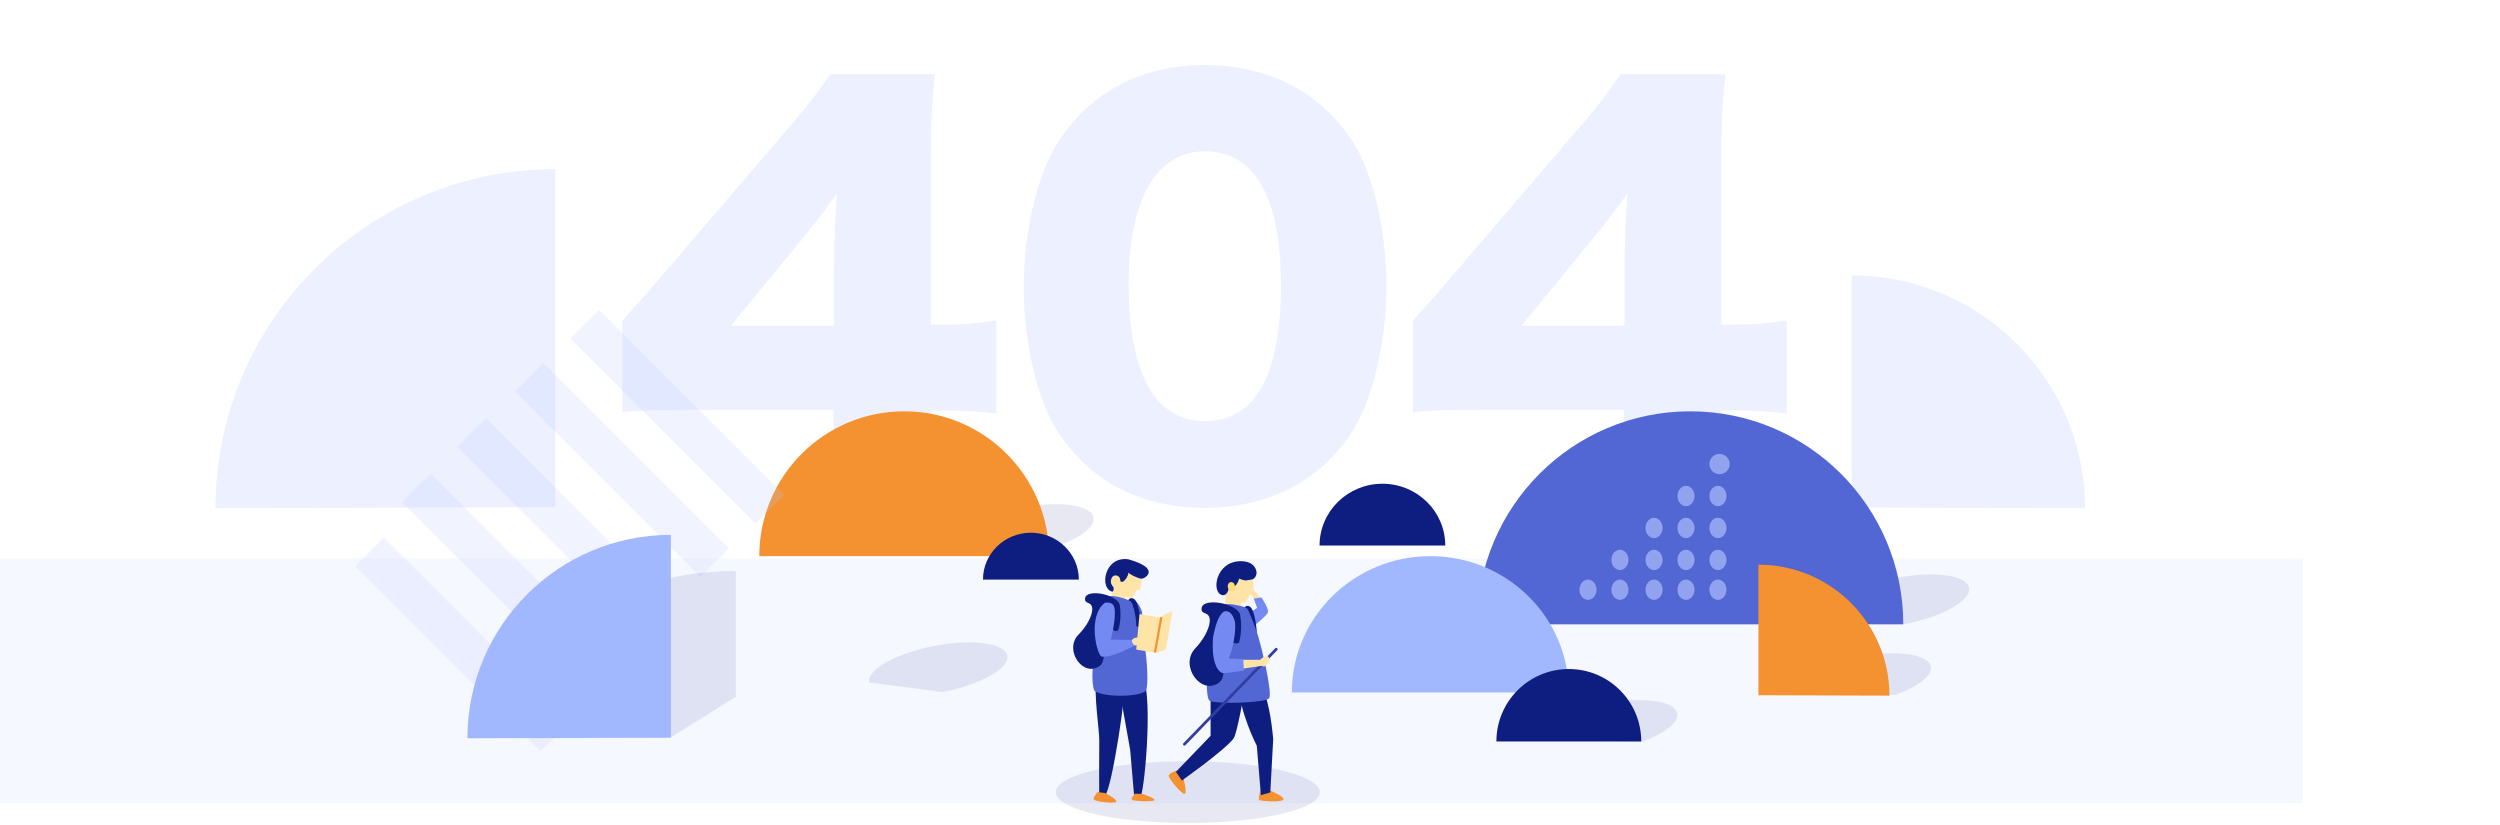 <?xml version="1.0" standalone="no"?><!DOCTYPE svg PUBLIC "-//W3C//DTD SVG 1.1//EN" "http://www.w3.org/Graphics/SVG/1.1/DTD/svg11.dtd"><svg t="1556264808397" class="icon" style="" viewBox="0 0 3103 1024" version="1.1" xmlns="http://www.w3.org/2000/svg" p-id="8088" xmlns:xlink="http://www.w3.org/1999/xlink" width="606.055" height="200"><defs><style type="text/css"></style></defs><path d="M0 996.78h2858.387V693.207H0z" fill="#A1B7FE" fill-opacity=".1" p-id="8089"></path><path d="M772.565 511.263v-113.329c28.558-31.657 28.558-31.657 60.927-69.645l137.714-160.816c30.462-34.824 42.521-50.651 59.02-75.344h130.099c-3.807 37.356-5.076 62.682-5.076 105.103v205.767h18.405c19.671 0 40.618-1.898 62.827-5.065v115.23c-19.037-2.533-42.521-3.799-62.193-3.799h-19.04v31.657c0 35.455 1.269 53.818 5.076 77.877H1029.591c3.173-21.527 5.076-48.118 5.076-79.143v-31.022h-179.601c-41.249 0-59.02 0.632-82.502 2.533z m262.737-106.998V330.821c0-28.492 1.269-63.313 3.807-91.171-12.691 17.728-22.21 30.39-39.346 51.917l-92.657 112.698h128.199z m460.109 226.03c-62.193 0-114.867-20.26-153.581-58.883-20.943-20.895-36.807-44.951-46.329-70.276-16.499-44.954-24.751-93.704-24.751-144.989 0-66.48 15.867-135.49 39.983-175.379C1349.445 116.188 1415.448 80.732 1495.414 80.732c61.555 0 115.502 20.895 154.213 58.883 20.943 20.895 36.807 44.951 46.329 70.276 16.499 44.954 24.751 93.704 24.751 145.621 0 66.48-15.864 136.125-39.983 176.014-38.077 63.313-104.714 98.769-185.309 98.769z m0-442.564c-59.655 0-94.561 60.149-94.561 163.351 0 113.332 32.368 171.58 95.196 171.58 62.196 0 93.927-56.982 93.927-169.682 0-108.264-33.003-165.246-94.561-165.246z m258.295 323.535v-113.332c28.558-31.657 28.558-31.657 60.924-69.645l137.717-160.816c30.462-34.824 42.519-50.651 59.02-75.344h130.099c-3.807 37.356-5.076 62.682-5.076 105.103v205.767h18.405c19.671 0 40.618-1.898 62.827-5.065v115.23c-19.037-2.533-42.521-3.799-62.193-3.799h-19.04v31.657c0 35.455 1.269 53.818 5.076 77.877H2010.732c3.173-21.527 5.076-48.118 5.076-79.143v-31.022h-179.601c-41.249 0-59.02 0.632-82.502 2.533z m262.737-107.001V330.821c0-28.492 1.269-63.313 3.807-91.171-12.691 17.728-22.21 30.39-39.346 51.917l-92.657 112.698h128.199z m571.434 226.504l-289.552-0.9V341.903c159.915 0 289.552 129.331 289.552 288.869z m-2320.373 0c0-232.387 188.831-420.772 421.764-420.772V629.457l-421.764 1.312z" fill="#A1B7FE" fill-opacity=".2" p-id="8090"></path><path d="M1170.098 858.957c47.306-9.198 83.17-29.433 80.106-45.197-3.064-15.764-43.896-21.089-91.203-11.894-47.306 9.195-83.17 29.43-80.106 45.191M1277.167 687.373c47.306-9.193 83.17-29.427 80.106-45.191-3.064-15.767-43.896-21.092-91.203-11.897-47.306 9.195-83.17 29.43-80.106 45.194M2038.019 920.635c27.949-10.199 45.969-23.885 43.759-35.25-3.064-15.764-43.896-21.089-91.203-11.894-47.306 9.195-83.17 29.427-80.106 45.191M2352.675 862.478c27.949-10.202 45.966-23.888 43.759-35.25-3.064-15.764-43.899-21.092-91.203-11.897-47.306 9.195-83.17 29.43-80.106 45.194M2363.923 774.611c47.306-9.195 83.17-29.43 80.106-45.194-3.064-15.764-43.899-21.089-91.203-11.894-47.306 9.193-83.17 29.427-80.106 45.191" fill="#0E1D80" fill-opacity=".1" p-id="8091"></path><path d="M1302.047 690.303c0-99.28-80.501-179.761-179.804-179.761s-179.804 80.481-179.804 179.761" fill="#F49130" p-id="8092"></path><path d="M743.376 384.406L973.351 614.381l-35.516 35.516L707.86 419.923l35.516-35.516z m-68.732 66.089l229.974 229.974L869.102 715.986 639.128 486.011 674.644 450.495z m-71.376 68.732l229.974 229.974L797.726 784.718 567.752 554.744 603.268 519.228z m-68.732 68.732l229.974 229.974-35.516 35.516L499.019 623.476 534.535 587.96z m-58.154 79.307l229.974 229.974-35.516 35.516L440.866 702.784 476.38 667.269z" fill="#BBCBFF" fill-opacity=".2" p-id="8093"></path><path d="M2362.36 774.894c0-145.998-118.386-264.352-264.418-264.352-146.035 0-264.418 118.354-264.418 264.352" fill="#5266D4" p-id="8094"></path><path d="M1339.063 719.382c0-32.12-26.634-58.157-59.492-58.157-32.86 0-59.494 26.037-59.494 58.157m573.784-42.296c0-42.341-34.921-76.662-78.003-76.662-43.079 0-78.005 34.321-78.005 76.662" fill="#0E1D80" p-id="8095"></path><path d="M1947.225 859.488c0-93.441-76.948-169.188-171.875-169.188-94.918 0-171.869 75.747-171.869 169.188" fill="#A1B7FE" p-id="8096"></path><path d="M2037.127 920.289c0-49.639-40.252-89.879-89.902-89.879s-89.902 40.24-89.902 89.879" fill="#0E1D80" p-id="8097"></path><path d="M831.856 915.793l-171.023 0.532c0-139.429 113.055-207.519 252.518-207.519v155.922" fill="#0E1D80" fill-opacity=".1" p-id="8098"></path><path d="M580.187 916.325c0-139.429 113.058-252.458 252.518-252.458v251.672" fill="#A1B7FE" p-id="8099"></path><path d="M2345.172 863.453c0-89.788-72.806-162.576-162.616-162.576v162.071" fill="#F49130" p-id="8100"></path><path d="M2121.741 731.953a12.571 10.576 90 1 0 21.152 0 12.571 10.576 90 1 0-21.152 0Z" fill="#BBCBFF" fill-opacity=".6" p-id="8101"></path><path d="M2082.078 731.953a12.571 10.576 90 1 0 21.152 0 12.571 10.576 90 1 0-21.152 0Z" fill="#BBCBFF" fill-opacity=".6" p-id="8102"></path><path d="M2042.415 731.953a12.571 10.576 90 1 0 21.152 0 12.571 10.576 90 1 0-21.152 0Z" fill="#BBCBFF" fill-opacity=".6" p-id="8103"></path><path d="M2000.108 731.953a12.571 10.576 90 1 0 21.152 0 12.571 10.576 90 1 0-21.152 0Z" fill="#BBCBFF" fill-opacity=".6" p-id="8104"></path><path d="M1960.445 731.953a12.571 10.576 90 1 0 21.152 0 12.571 10.576 90 1 0-21.152 0Z" fill="#BBCBFF" fill-opacity=".6" p-id="8105"></path><path d="M2121.741 694.945a12.571 10.576 90 1 0 21.152 0 12.571 10.576 90 1 0-21.152 0Z" fill="#BBCBFF" fill-opacity=".6" p-id="8106"></path><path d="M2082.078 694.945a12.571 10.576 90 1 0 21.152 0 12.571 10.576 90 1 0-21.152 0Z" fill="#BBCBFF" fill-opacity=".6" p-id="8107"></path><path d="M2042.415 694.945a12.571 10.576 90 1 0 21.152 0 12.571 10.576 90 1 0-21.152 0Z" fill="#BBCBFF" fill-opacity=".6" p-id="8108"></path><path d="M2000.108 694.945a12.571 10.576 90 1 0 21.152 0 12.571 10.576 90 1 0-21.152 0Z" fill="#BBCBFF" fill-opacity=".6" p-id="8109"></path><path d="M2121.741 655.291a12.571 10.576 90 1 0 21.152 0 12.571 10.576 90 1 0-21.152 0Z" fill="#BBCBFF" fill-opacity=".6" p-id="8110"></path><path d="M2082.078 655.291a12.571 10.576 90 1 0 21.152 0 12.571 10.576 90 1 0-21.152 0Z" fill="#BBCBFF" fill-opacity=".6" p-id="8111"></path><path d="M2042.415 655.291a12.571 10.576 90 1 0 21.152 0 12.571 10.576 90 1 0-21.152 0Z" fill="#BBCBFF" fill-opacity=".6" p-id="8112"></path><path d="M2121.741 615.639a12.571 10.576 90 1 0 21.152 0 12.571 10.576 90 1 0-21.152 0Z" fill="#BBCBFF" fill-opacity=".6" p-id="8113"></path><path d="M2082.078 615.639a12.571 10.576 90 1 0 21.152 0 12.571 10.576 90 1 0-21.152 0Z" fill="#BBCBFF" fill-opacity=".6" p-id="8114"></path><path d="M2121.741 575.985a12.574 12.571 0 1 0 25.148 0 12.574 12.571 0 1 0-25.148 0Z" fill="#BBCBFF" fill-opacity=".6" p-id="8115"></path><path d="M1310.47 983.194a163.808 38.311 0 1 0 327.617 0 163.808 38.311 0 1 0-327.617 0Z" fill="#0E1D80" fill-opacity=".1" p-id="8116"></path><path d="M1418.74 840.306c12.731 27.909 1.149 148.719-3.547 148.719l-7.303 1.12-5.117-59.489S1388.796 853.243 1388.064 846.926l20.352-12.628 10.327 6.008z" fill="#0E1D80" p-id="8117"></path><path d="M1380.512 833.743l14.483 12.643c5.154 1.072-15.124 135.476-23.705 141.419l-6.974-0.486s-0.194-54.947 0.103-67.995c0.294-13.051-7.377-58.408-3.424-80.292" fill="#0E1D80" p-id="8118"></path><path d="M1377.105 746.288l19.932 5.805-0.417-11.511-14.609-12.02c-0.732 5.805-4.905 17.722-4.905 17.722z" fill="#FFE4A8" p-id="8119"></path><path d="M1396.828 740.888s-8.767-5.702-11.165-8.761c-6.054-5.702 9.287-25.974 14.921-25.871l13.669 6.111 2.924 7.64-2.087 12.834-4.07-0.915-5.948 10.284-8.244-1.323z" fill="#FFE4A8" p-id="8120"></path><path d="M1417.071 718.275c-4.07 0-16.279-5.805-16.381-8.046 0.626 2.035-4.07 12.02-8.244 12.02s-11.585-10.39-12.314-3.973c1.146 1.223 4.279 17.213 0 15.993-15.653-4.176-9.496-44.311 20.452-40.032 41.009 11.511 20.558 24.039 16.487 24.039z" fill="#0E1D80" p-id="8121"></path><path d="M1380.129 726.222c-3.127-4.279-0.312-12.122 4.07-12.022 2.715-0.2 5.322 1.529 5.948 3.973 3.133 14.363-4.067 17.828-10.016 8.049z" fill="#FFE4A8" p-id="8122"></path><path d="M1407.264 744.964c4.382 1.221 9.913 10.899 10.33 15.89 0.417 5.5-1.043 22.001-1.043 22.001l21.392-7.029-0.629 7.032s-15.129 11.305-21.078 13.24c-1.984 0.612-6.26 0.306-8.032-0.715-8.558-4.582-17.222-22.104-15.864-34.938-0.417-1.12-2.818-19.657 14.921-15.481z" fill="#5266D4" p-id="8123"></path><path d="M1358.426 857.522c11.479 8.146 55.618 8.146 64.177-0.409 5.843-19.454-6.469-100.129-13.877-107.058-0.106-1.221-10.436-6.111-10.436-6.111s-16.905-6.417-22.333-3.259c-8.87 9.167-26.712 96.871-17.53 116.837z" fill="#5266D4" p-id="8124"></path><path d="M1346.843 742.62c-0.523 3.973 1.358 4.788 5.008 6.317 8.87 3.767 1.669 23.936-13.566 39.114-18.051 19.151 6.574 53.783 26.926 38.197 6.469-4.991 4.799-18.742 4.799-18.742l-0.314-54.595 3.653-2.65 8.87 4.379c-5.637 13.446-5.322 24.448-0.209 27.603 2.295 1.429 3.756 1.326 5.945 0 1.149-3.462 4.488-16.296 1.775-31.985-4.591-13.034-41.427-19.657-42.887-7.638z" fill="#0E1D80" p-id="8125"></path><path d="M1371.574 748.02c-22.33 16.602-10.019 65.394-4.173 66.923 12.314 2.241 41.95-14.16 41.95-14.16l-0.523-6.517-30.053-0.409s9.184-35.347 2.818-43.19c-1.566-1.935-4.591-3.259-10.019-2.647z" fill="#7589F2" p-id="8126"></path><path d="M1410.079 776.438c1.669 2.444 4.802 2.141 5.74 0.306 0.94 0-1.772-30.456-8.661-33.512-3.236-2.344-7.618 0.815-5.74 2.138 6.889 1.223 9.704 32.188 8.661 31.071z" fill="#0E1D80" p-id="8127"></path><path d="M1438.881 766.254l-24.522-3.973-4.07 44.005 24.522 3.97 12.314-3.97 8.244-48.081z" fill="#FFE4A8" p-id="8128"></path><path d="M1440.061 765.816l2.715 0.469-7.906 43.842-2.715-0.469z" fill="#F49130" p-id="8129"></path><path d="M1418.117 793.551c1.564 2.444 0.414 5.094-1.463 6.317-1.772 1.221-7.826 1.629-8.975 0.712-1.458-1.426-3.339-4.279-2.504-6.317 1.252-3.056 10.333-4.785 12.94-0.712z" fill="#FFE4A8" p-id="8130"></path><path d="M1385.394 995.227c1.786-2.43-8.975-8.484-14.103-10.982l-9.376-1.161c-1.135 2.987-5.9 6.74-4.128 9.416 2.804 2.747 25.817 5.157 27.606 2.727zM1432.798 993.255c1.609-1.987-9.55-6.123-14.844-7.792l-9.433-0.397c-0.923 2.387-5.411 5.565-3.456 7.555 2.993 1.987 26.12 2.624 27.732 0.635z" fill="#F49130" p-id="8131"></path><path d="M1592.713 992.764c-3.619 3.327-28.424 1.615-29.87 0-1.446-1.615 1.446-11.396 1.446-11.396h12.505s19.534 8.069 15.918 11.396zM1470.14 985.3c4.03 0-1.655-21.484-1.655-21.484l-8.164-7.363s-9.716 3.227-9.716 6.554c0 3.33 15.504 22.293 19.534 22.293z" fill="#F49130" p-id="8132"></path><path d="M1538.041 850.447l26.975-3.33c8.681 20.678 13.02 44.782 15.292 70.302l-3.616 66.166-11.677 3.327-5.065-61.224c-0.103 0-22.839-44.882-21.91-75.241z" fill="#0E1D80" p-id="8133"></path><path d="M1502.591 847.117v66.166L1459.598 957.966l7.337 10.793S1519.747 931.54 1531.115 916.613c4.859-6.66 15.401-69.496 15.401-69.496H1502.591z" fill="#0E1D80" p-id="8134"></path><path d="M1550.235 735.06l5.477-2.827s9.404 8.675 8.578 10.39c-0.826 1.715-5.374 5.042-7.646 1.009-2.275-4.136-6.409-8.575-6.409-8.575z" fill="#FFE4A8" p-id="8135"></path><path d="M1556.126 742.926l9.613-1.412s9.507 14.22 7.958 18.56c-1.758 4.739-17.779 17.145-17.779 17.145l-9.816-13.614 14.263-9.078-4.239-11.599z" fill="#7589F2" p-id="8136"></path><path d="M1520.162 751.902l21.289 5.851-1.758-13.314-17.776-10.69z" fill="#FFE4A8" p-id="8137"></path><path d="M1553.956 785.691c1.652 2.421 4.753 2.118 5.682 0.303 0.932 0-1.755-30.156-8.575-33.183-3.204-2.321-7.546 0.806-5.688 2.118 6.823 1.209 9.613 31.771 8.581 30.762z" fill="#0E1D80" p-id="8138"></path><path d="M1521.091 750.289c5.065-1.815 23.77 2.421 26.251 4.539 2.584 2.115 10.953 23.905 13.537 32.377 6.203 19.769 18.602 74.032 14.366 79.377-4.753 6.154-65.834 7.566-73.792 3.23-7.132-3.936-2.172-68.79 3.41-90.777 2.172-8.069 11.062-26.932 16.227-28.747z" fill="#5266D4" p-id="8139"></path><path d="M1468.899 924.983c-0.723-0.603-0.723-1.715-0.103-2.421l113.992-117.908c0.62-0.706 1.758-0.706 2.481-0.1s0.723 1.715 0.103 2.421l-113.992 117.908c-0.62 0.706-1.758 0.706-2.481 0.1z" fill="#303F9F" p-id="8140"></path><path d="M1538.041 818.976h27.078l0.826 7.463-27.904 4.136z" fill="#FFE4A8" p-id="8141"></path><path d="M1491.429 754.929c-0.414 4.336 1.549 5.245 5.685 6.86 9.919 3.933 2.478 26.426-14.058 43.47-19.428 21.584 8.578 59.206 30.593 41.455 7.026-5.648 4.859-20.78 4.859-20.78l-1.658-60.312 4.03-3.03 9.924 4.642c-5.891 15.029-5.374 27.132 0.412 30.462 2.584 1.512 4.136 1.412 6.614-0.103 1.241-3.933 4.548-18.054 1.241-35.401-5.58-14.12-46.403-20.578-47.644-7.263z" fill="#0E1D80" p-id="8142"></path><path d="M1518.507 759.368c-7.337 6.151-10.024 18.357-12.711 30.662-3.101 35.101 7.646 45.488 12.711 45.488 5.065 0 25.425-3.327 25.425-3.327l-0.829-14.02-17.776-0.809s9.304-24.811 7.649-44.682c-0.723-4.839-5.477-17.248-14.469-13.312z" fill="#7589F2" p-id="8143"></path><path d="M1573.385 814.54c2.067 0.603 2.275 4.03 2.275 4.03-0.517 2.624-4.548 8.375-6.717 8.575-2.172 0.2-8.375-2.218-5.891-6.554 2.375-4.339 8.369-6.66 10.333-6.054z m-27.904-66.269l6.097-10.387 4.859-0.809-1.552-20.678-15.295-9.884-17.776 9.884-0.829 21.384c7.755 9.581 24.496 10.49 24.496 10.49z" fill="#FFE4A8" p-id="8144"></path><path d="M1532.047 697.438c8.784-1.818 17.776-0.909 22.941 3.73 5.065 4.742 7.235 13.314 0 17.853-7.646 1.109-8.472 2.824-16.95-0.909 0 0-0.826 3.733-3.407 7.466-2.584 3.73-9.304 1.915-9.304 1.915s0 11.296-7.646 11.296c-13.643-2.018-10.024-35.404 14.366-41.352z" fill="#0E1D80" p-id="8145"></path><path d="M1532.873 729.712c0-2.521-0.312-5.245-2.275-6.454-3.41-2.118-5.994 0.303-6.614 3.027-0.62 3.327 1.449 6.354 4.03 7.46 2.687 1.112 4.859-0.906 4.859-4.03z" fill="#FFDB73" p-id="8146"></path></svg>